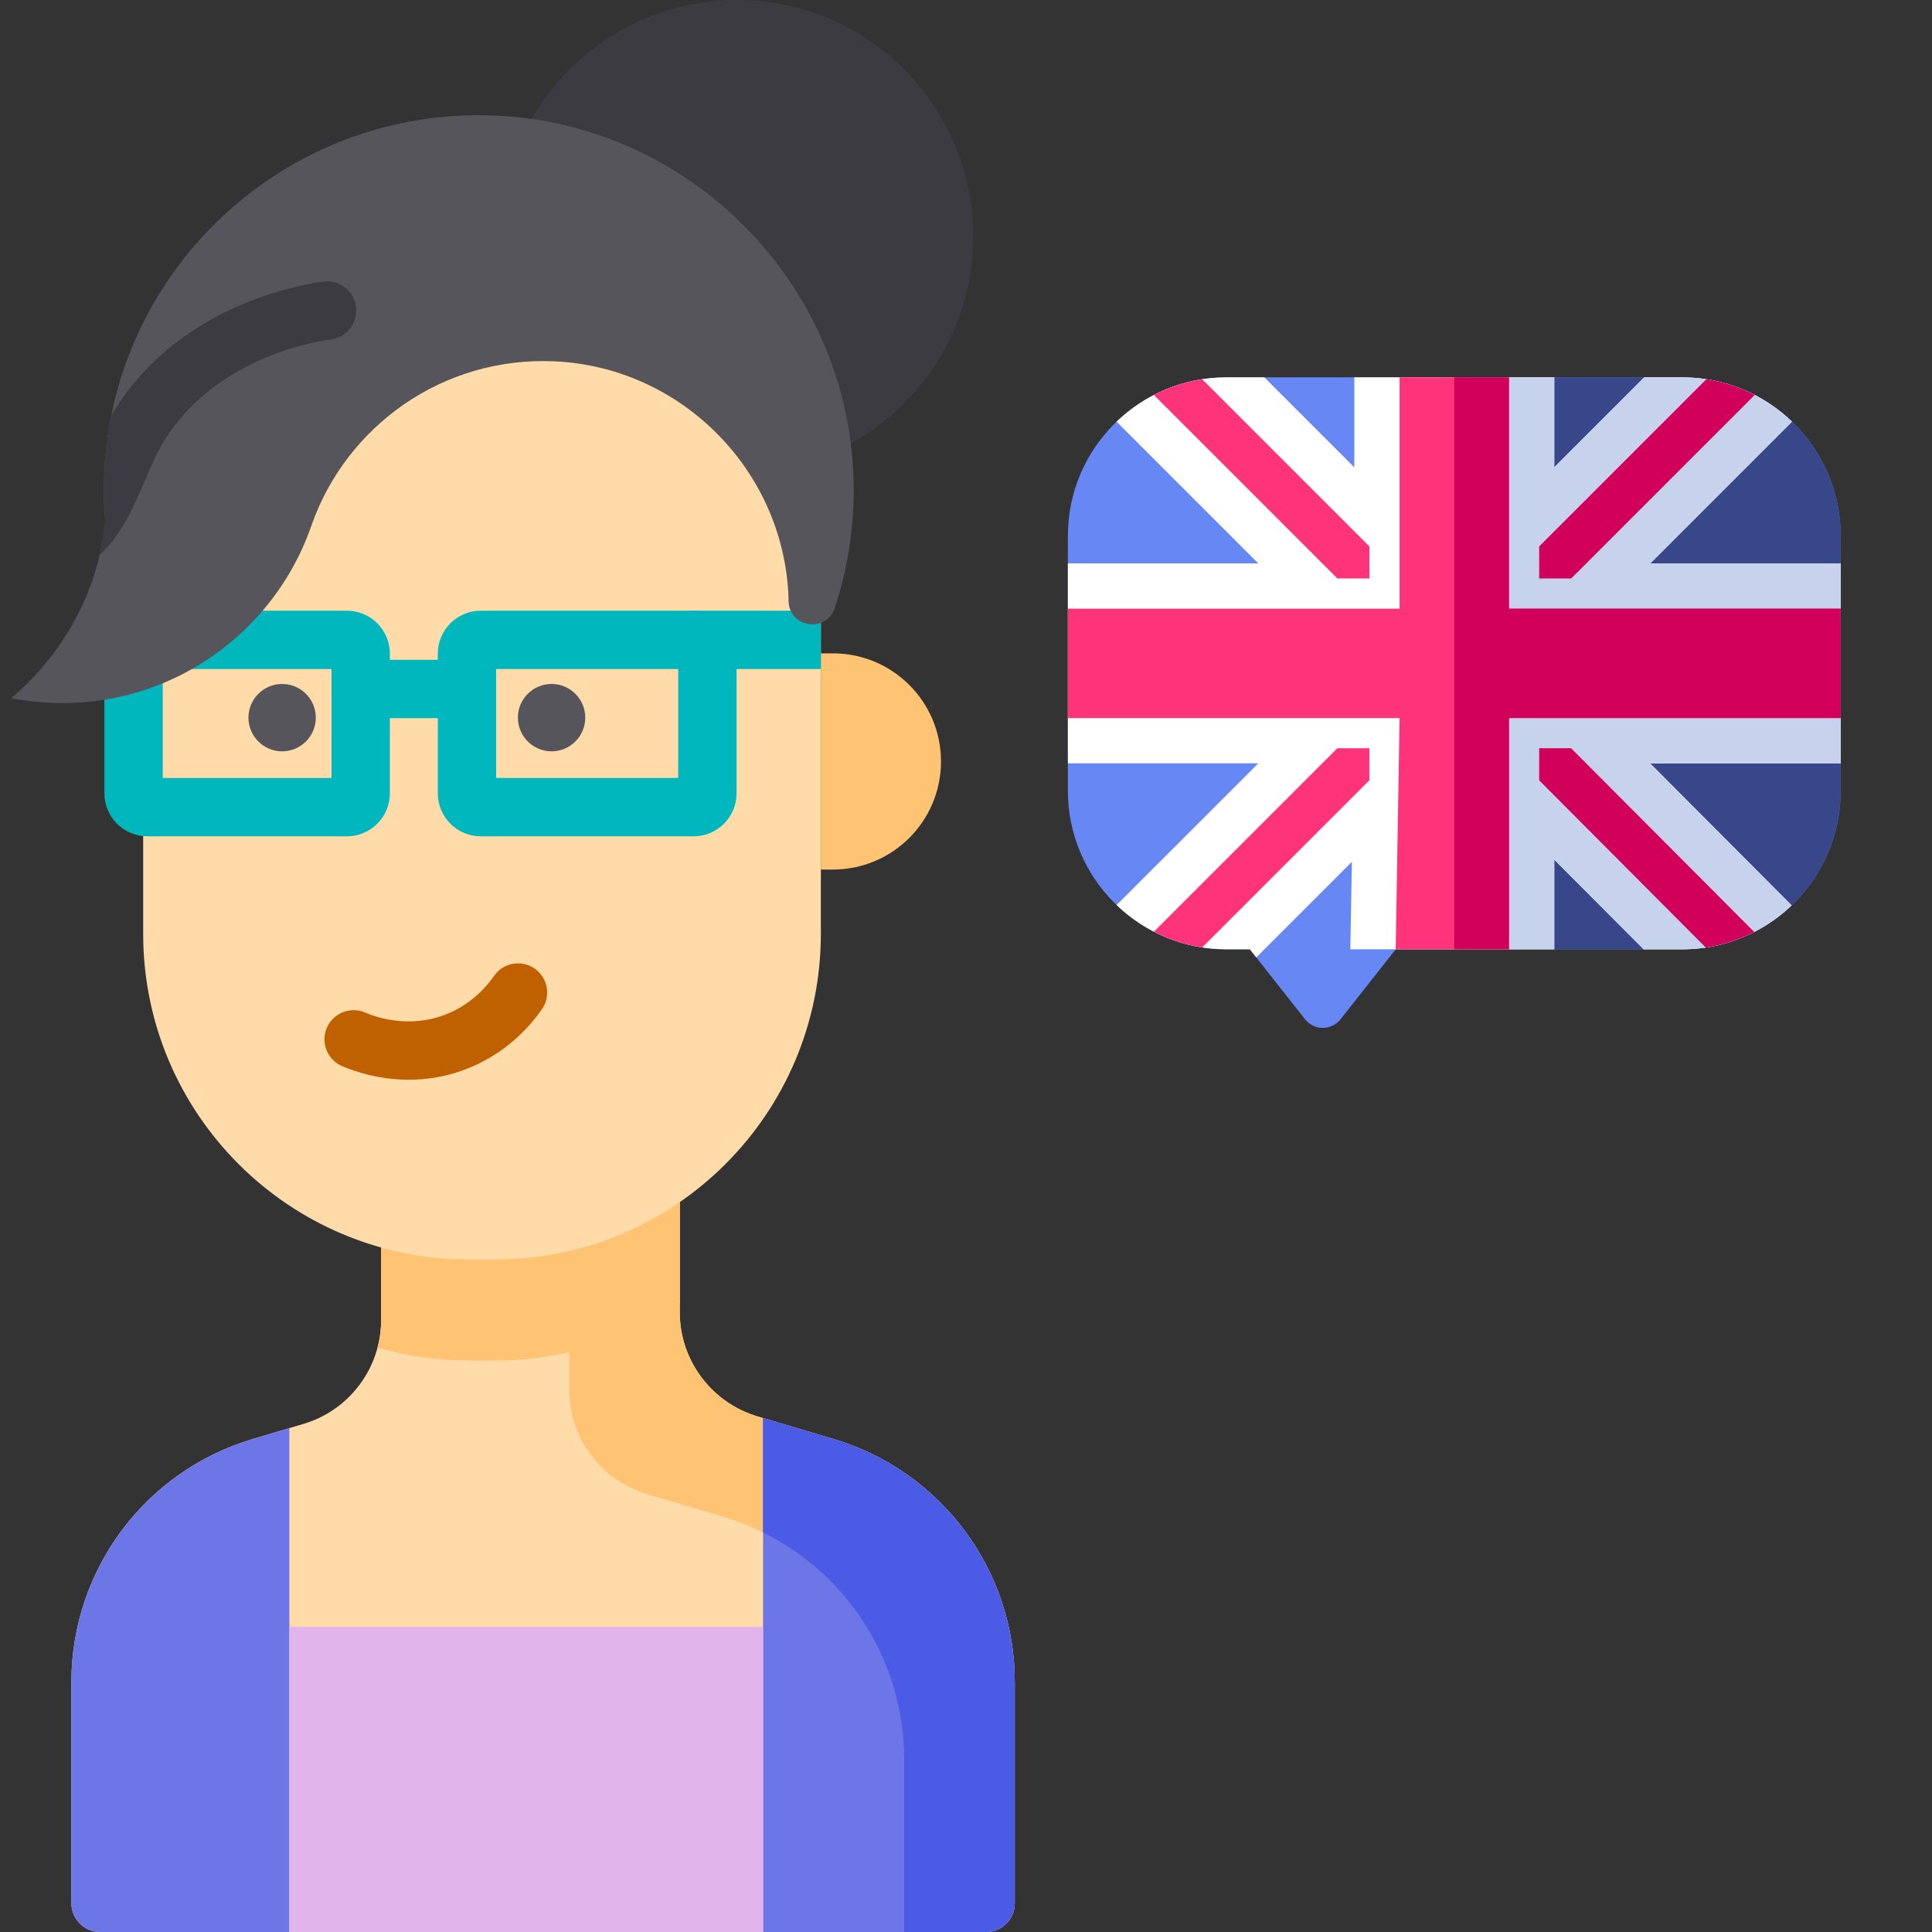 <svg height="512pt" viewBox="-123 0 512 512" width="512pt" xmlns="http://www.w3.org/2000/svg">
    <rect x="-123" y="0" width="512" height="512" fill="#333333" stroke="none"/>
    <g transform="translate(-120)">
        <path d="m254.906 62.633c0 34.59-28.043 62.633-62.633 62.633-34.594 0-62.633-28.043-62.633-62.633 0-34.59 28.039-62.633 62.633-62.633 34.59 0 62.633 28.043 62.633 62.633zm0 0"
              fill="#3c3b41"/>
        <path d="m265.918 445.754v58.641c0 4.195-3.414 7.605-7.609 7.605h-234.785c-4.195 0-7.609-3.41-7.609-7.605v-58.641c0-29.715 19.523-55.906 48.012-64.387l13.504-4.02c6.844-2.031 12.504-6.473 16.129-12.234 1.559-2.453 2.734-5.145 3.484-7.988.641-2.371.969-4.855.969-7.391v-27.336l79.129-13.305v38.652c0 7.348 2.793 14.203 7.504 19.375 3.453 3.793 7.938 6.691 13.09 8.238l20.184 6.008c28.488 8.484 48 34.672 48 64.387zm0 0"
              fill="#ffdba9"/>
        <path d="m217.918 381.367-20.184-6.008c-5.152-1.547-9.637-4.445-13.09-8.238-4.711-5.172-7.504-12.027-7.504-19.375v-38.652l-79.129 13.305v15.652l49.832-8.379v38.652c0 7.348 2.793 14.203 7.504 19.375 3.453 3.793 7.938 6.691 13.09 8.238l20.18 6.008c28.492 8.484 48.004 34.672 48.004 64.387v45.668h21.691c4.195 0 7.605-3.41 7.605-7.605v-58.641c0-29.715-19.512-55.902-48-64.387zm0 0"
              fill="#ffc473"/>
        <path d="m177.141 309.094v36.27c-13.902 9.598-30.758 15.203-48.918 15.203h-6.977c-8.402 0-16.523-1.195-24.203-3.441.641-2.371.969-4.855.969-7.391v-27.336zm0 0"
              fill="#ffc473"/>
        <path d="m214.535 94.031v153.426c0 47.668-38.641 86.312-86.312 86.312h-6.977c-47.66 0-86.305-38.641-86.305-86.312v-153.426zm0 0"
              fill="#ffdba9"/>
        <path d="m217.727 230.438h-3.195v-57.293h3.195c15.82 0 28.645 12.828 28.645 28.645 0 15.82-12.824 28.648-28.645 28.648zm0 0"
              fill="#ffc473"/>
        <path d="m80.691 190.184c0 4.93-3.996 8.926-8.926 8.926s-8.922-3.996-8.922-8.926c0-4.93 3.992-8.926 8.922-8.926s8.926 3.996 8.926 8.926zm0 0"
              fill="#57555c"/>
        <path d="m152.098 190.184c0 4.93-3.996 8.926-8.926 8.926s-8.926-3.996-8.926-8.926c0-4.93 3.996-8.926 8.926-8.926s8.926 3.996 8.926 8.926zm0 0"
              fill="#57555c"/>
        <path d="m105.34 286.137c-8.098 0-14.551-2.258-17.676-3.602-3.922-1.688-5.73-6.238-4.043-10.156 1.688-3.926 6.238-5.73 10.16-4.043 3.145 1.352 11.469 4.129 20.82.707 7.148-2.621 11.41-7.645 13.316-10.402 2.422-3.516 7.238-4.398 10.754-1.973 3.512 2.426 4.395 7.238 1.969 10.754-2.945 4.27-9.555 12.043-20.723 16.137-5.168 1.895-10.121 2.578-14.578 2.578zm0 0"
              fill="#c06100"/>
        <g fill="#00b7be">
            <path d="m88.938 221.633h-52.891c-6.273 0-11.379-5.105-11.379-11.383v-37.023c0-6.277 5.105-11.379 11.379-11.379h52.891c6.273 0 11.379 5.102 11.379 11.379v37.023c0 6.277-5.105 11.383-11.379 11.383zm-48.809-15.461h44.727v-28.863h-44.727zm0 0"/>
            <path d="m180.816 221.633h-56.418c-6.273 0-11.375-5.105-11.375-11.383v-37.023c0-6.277 5.102-11.379 11.375-11.379h56.418c6.273 0 11.379 5.102 11.379 11.379v37.023c0 6.277-5.105 11.383-11.379 11.383zm-52.336-15.461h48.254v-28.863h-48.254zm0 0"/>
            <path d="m120.75 190.312h-28.164c-4.27 0-7.73-3.461-7.73-7.73 0-4.273 3.461-7.73 7.73-7.73h28.164c4.27 0 7.73 3.457 7.73 7.73 0 4.27-3.461 7.73-7.73 7.73zm0 0"/>
            <path d="m214.535 161.844v15.461h-33.961c-4.277 0-7.73-3.461-7.73-7.73 0-4.266 3.453-7.73 7.73-7.73zm0 0"/>
        </g>
        <path d="m223.223 128.418c.164 11.453-1.605 22.469-5.008 32.734-2.215 6.691-12.078 5.195-12.234-1.855 0-.328-.012-.656-.02-.988-1.238-33.652-28.461-61.09-62.102-62.555-29.512-1.289-54.93 17.109-64.203 43.168-.125.316-.227.637-.34.957-6.762 19.047-21.566 34.293-40.324 41.652-7.883 3.102-16.492 4.793-25.48 4.793-4.625 0-9.141-.445-13.512-1.309 11.359-9.68 19.926-22.883 23.418-37.953.68-2.926 1.164-5.938 1.445-9-.227-2.688-.34-5.422-.34-8.184 0-1.918.051-3.832.172-5.719v-.031c.281-4.781.887-9.473 1.805-14.051 3.949-19.551 13.648-37.031 27.262-50.586 18.43-18.359 44.023-29.52 72.203-28.941 53.219 1.094 96.496 44.641 97.258 97.867zm0 0"
              fill="#57555c"/>
        <path d="m84.758 89.941c-6.988.988-30.82 5.805-44.105 26.594-1.781 2.793-3.391 6.531-5.102 10.492-3.02 7.039-6.379 14.852-12.133 20.035.68-2.926 1.168-5.938 1.445-8.996-.227-2.691-.34-5.422-.34-8.184 0-1.918.051-3.836.176-5.723v-.031c.277-4.781.883-9.473 1.801-14.047.363-.641.734-1.27 1.125-1.879 16.844-26.355 46.344-32.352 54.98-33.57 4.223-.598 8.133 2.352 8.73 6.578.594 4.238-2.352 8.145-6.578 8.73zm0 0"
              fill="#3c3b41"/>
        <path d="m217.918 381.371-18.703-5.574v136.203h59.098c4.195 0 7.605-3.41 7.605-7.605v-58.637c0-29.715-19.52-55.902-48-64.387zm0 0"
              fill="#6d76e7"/>
        <path d="m217.918 381.371-12.695-3.785-6.008-1.785v30.309c22.617 11.172 37.402 34.359 37.402 60.223v45.668h21.695c1.047 0 2.047-.215 2.957-.598 2.727-1.156 4.645-3.863 4.645-7.008v-58.641c0-6.34-.895-12.52-2.57-18.402-6.176-21.68-23.023-39.309-45.426-45.98zm0 0"
              fill="#4b5be5"/>
        <path d="m73.676 378.465-9.754 2.906c-28.48 8.484-48.008 34.672-48.008 64.387v58.637c0 4.195 3.41 7.602 7.613 7.602h50.152v-133.531zm0 0"
              fill="#6d76e7"/>
        <path d="m73.676 431.125h125.539v80.875h-125.539zm0 0" fill="#e1b5ec"/>
    </g>

    <g transform="translate(160 100) scale(0.4)">
        <path d="m407 0h-302c-57.898 0-105 47.102-105 105v168.945c0 57.898 47.102 105 105 105h15.582l36.52 46.332c2.848 3.609 7.188 5.715 11.781 5.715s8.938-2.105 11.781-5.715l36.52-46.332h189.816c57.898 0 105-47.102 105-105v-168.945c0-57.898-47.102-105-105-105zm0 0"
              fill="#6787f5"/>
        <path d="m407 0h-151v378.945h151c57.898 0 105-47.102 105-105v-168.945c0-57.898-47.102-105-105-105zm0 0"
              fill="#38478a"/>
        <path d="m199.758 401.055 17.426-22.109zm0 0" fill="#fff"/>
        <path d="m512 123.254h-126.121l93.883-93.883c-18.887-18.176-44.539-29.371-72.762-29.371h-25.145l-59.613 59.613v-59.613h-132.48v59.613l-59.613-59.613h-25.148c-28.223 0-53.875 11.195-72.762 29.371l93.883 93.883h-126.121v132.48h126.121l-90.359 90.355-3.504 3.504c18.887 18.168 44.531 29.352 72.742 29.352h15.582l4.234 5.371 63.336-63.34-1.027 57.969h135.113v-59.406l59.211 59.406h25.551c28.09 0 53.637-11.086 72.496-29.113l-3.531-3.547-90.25-90.551h126.285zm0 0"
              fill="#fff"/>
        <path d="m512 123.254h-126.121l93.883-93.883c-18.887-18.176-44.539-29.371-72.762-29.371h-25.145l-59.613 59.613v-59.613h-66.242v378.945h66.238v-59.406l59.211 59.406h25.551c28.09 0 53.637-11.086 72.496-29.113l-3.531-3.547-90.25-90.551h126.285zm0 0"
              fill="#c7d3ed"/>
        <path d="m292.238 153.254v-153.254h-72.477v153.254h-219.762v72.48h219.762l-2.578 153.211h75.055v-153.211h219.762v-72.48zm0 0"
              fill="#ff337a"/>
        <path d="m292.238 153.254v-153.254h-36.238v378.945h36.238v-153.211h219.762v-72.48zm0 0"
              fill="#d1005b"/>
        <path d="m199.758 133.25v-21.211l-110.812-110.812c-11.363 1.75-22.133 5.332-31.996 10.43l121.598 121.594zm0 0"
              fill="#ff337a"/>
        <path d="m455.051 11.656c-9.863-5.098-20.633-8.68-31.996-10.43l-110.812 110.812v21.211h21.211zm0 0"
              fill="#d1005b"/>
        <path d="m56.977 367.305c9.867 5.094 20.637 8.672 32.004 10.422l110.777-110.781v-21.211h-21.211zm0 0"
              fill="#ff337a"/>
        <path d="m312.242 245.734v21.273l110.398 110.773c11.387-1.711 22.184-5.25 32.074-10.316l-121.32-121.73zm0 0"
              fill="#d1005b"/>
    </g>
</svg>